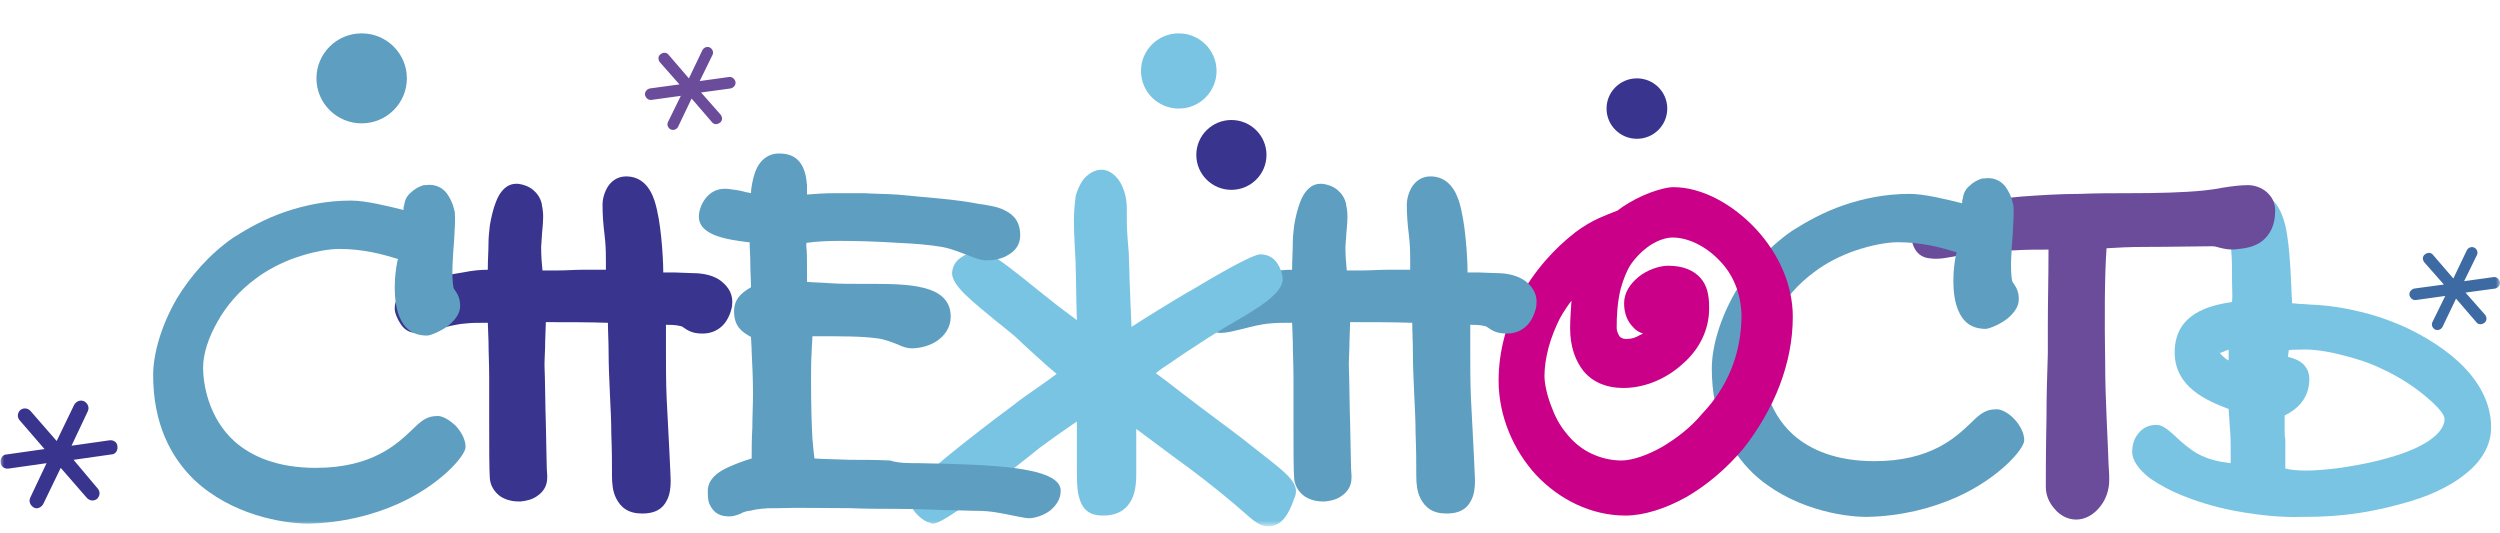 <svg width="300" height="64" viewBox="0 0 300 64" fill="none" xmlns="http://www.w3.org/2000/svg">
<mask id="mask0_301_161" style="mask-type:luminance" maskUnits="userSpaceOnUse" x="0" y="0" width="300" height="64">
<path d="M300 0H0V63.158H300V0Z" fill="white"/>
</mask>
<g mask="url(#mask0_301_161)">
<path fill-rule="evenodd" clip-rule="evenodd" d="M296.344 44.781C297.964 46.715 298.935 48.891 298.935 51.308C298.935 53.484 297.721 55.418 295.858 56.869C293.915 58.48 291.081 59.689 288.328 60.415C282.822 61.946 279.097 62.026 276.101 62.026C273.997 62.107 271.486 61.865 269.057 61.462C266.629 61.059 264.281 60.415 262.256 59.609C260.556 58.964 259.099 58.158 258.046 57.433C256.669 56.385 255.86 55.257 255.86 54.209C255.86 53.404 256.103 52.598 256.589 52.033C257.074 51.389 257.803 50.986 258.775 50.986C259.503 50.986 260.151 51.55 260.961 52.275C261.689 53.001 262.742 53.887 263.714 54.451C265.251 55.257 266.467 55.418 267.681 55.579C267.681 55.015 267.681 54.209 267.681 53.404C267.681 52.436 267.6 51.389 267.519 50.422C267.519 49.938 267.437 49.455 267.437 49.052H267.357C264.847 48.085 260.961 46.473 260.961 42.282C260.961 37.608 265.171 36.641 267.843 36.238C267.924 35.432 267.843 34.707 267.843 33.821V32.289C267.843 31.242 267.763 30.113 267.681 29.146C267.6 27.776 267.519 26.648 267.6 25.923V25.842C267.762 25.036 268.167 24.392 268.815 23.908C269.462 23.425 270.272 23.102 271.162 23.264C272.862 23.505 273.754 25.117 274.239 27.051C274.564 28.502 274.725 30.275 274.807 31.645C274.887 32.37 274.887 33.498 274.968 34.546C274.968 35.191 275.049 35.835 275.049 36.399C275.454 36.399 275.858 36.48 276.183 36.48C276.587 36.48 277.074 36.56 277.478 36.56C279.422 36.641 281.446 36.964 283.389 37.447C285.413 37.931 287.357 38.656 289.218 39.542C292.133 40.993 294.643 42.766 296.344 44.781ZM291.972 52.517C292.782 51.872 293.349 51.066 293.349 50.261C293.349 49.777 292.619 48.891 291.404 47.843C289.947 46.553 288.004 45.264 285.899 44.297C284.279 43.491 282.418 42.927 280.717 42.524C278.774 42.041 277.074 41.879 276.021 41.96H275.535C275.211 41.96 274.968 41.96 274.644 42.041C274.644 42.282 274.564 42.524 274.564 42.846H274.644C275.292 43.008 275.94 43.249 276.425 43.733C276.993 44.297 277.235 45.103 277.074 46.151C276.993 46.876 276.668 47.762 276.021 48.488C275.617 48.971 274.968 49.455 274.158 49.858V50.261V51.55C274.158 51.953 274.158 52.356 274.239 52.759V52.839C274.239 53.484 274.239 53.887 274.239 54.209C274.239 54.854 274.239 55.499 274.239 55.821V56.224C274.887 56.385 275.617 56.466 276.831 56.466C277.56 56.466 279.503 56.385 281.85 55.982C283.308 55.74 285.008 55.418 286.628 54.935C288.651 54.37 290.676 53.565 291.972 52.517ZM267.437 43.249C267.437 42.846 267.437 42.363 267.437 41.96C267.357 41.96 267.276 42.041 267.196 42.041C266.871 42.202 266.629 42.282 266.386 42.363C266.547 42.524 266.71 42.766 266.953 42.927C267.114 43.088 267.276 43.169 267.437 43.249ZM266.224 42.041C266.224 42.121 266.304 42.282 266.304 42.363V42.282L266.224 42.041ZM266.224 41.96L266.304 42.282C266.224 41.96 266.143 41.557 266.224 41.96Z" fill="#7AC4E3"/>
<path fill-rule="evenodd" clip-rule="evenodd" d="M233.836 25.682C233.513 25.924 233.269 26.005 233.269 26.166C233.35 26.085 233.593 25.924 233.836 25.682Z" fill="black"/>
<path fill-rule="evenodd" clip-rule="evenodd" d="M119.753 34.709C118.863 33.662 118.538 32.856 118.133 32.936L117.89 33.017H117.728C118.214 33.42 118.943 33.984 119.753 34.709Z" fill="black"/>
<path d="M43.399 14.802C46.394 14.802 48.824 12.385 48.824 9.403C48.824 6.421 46.394 4.003 43.399 4.003C40.403 4.003 37.974 6.421 37.974 9.403C37.974 12.385 40.403 14.802 43.399 14.802Z" fill="#5D9EC1"/>
<path d="M141.451 13.029C143.956 13.029 145.986 11.009 145.986 8.516C145.986 6.024 143.956 4.003 141.451 4.003C138.947 4.003 136.918 6.024 136.918 8.516C136.918 11.009 138.947 13.029 141.451 13.029Z" fill="#7AC4E3"/>
<path d="M147.768 22.781C150.093 22.781 151.978 20.905 151.978 18.59C151.978 16.276 150.093 14.4 147.768 14.4C145.443 14.4 143.557 16.276 143.557 18.59C143.557 20.905 145.443 22.781 147.768 22.781Z" fill="#39348E"/>
<path d="M196.429 16.655C198.442 16.655 200.072 15.032 200.072 13.029C200.072 11.026 198.442 9.403 196.429 9.403C194.417 9.403 192.785 11.026 192.785 13.029C192.785 15.032 194.417 16.655 196.429 16.655Z" fill="#39348E"/>
<path fill-rule="evenodd" clip-rule="evenodd" d="M11.74 58.643C12.064 59.046 11.983 59.529 11.659 59.852C11.254 60.174 10.768 60.094 10.444 59.771L7.287 56.145L5.182 60.496C4.939 60.899 4.453 61.141 4.048 60.899C3.643 60.658 3.4 60.174 3.643 59.691L5.586 55.581L1.052 56.225C0.566 56.306 0.081 55.983 0.081 55.5C-0 55.017 0.323 54.533 0.809 54.533L5.343 53.888L2.348 50.423C2.024 50.02 2.105 49.536 2.429 49.214C2.833 48.892 3.319 48.972 3.643 49.295L6.801 52.921L8.906 48.569C9.149 48.166 9.635 47.925 10.121 48.166C10.525 48.408 10.768 48.892 10.525 49.375L8.582 53.485L13.117 52.84C13.602 52.76 14.088 53.082 14.088 53.566C14.169 54.049 13.845 54.533 13.359 54.533L8.825 55.178L11.74 58.643Z" fill="#39348E"/>
<path fill-rule="evenodd" clip-rule="evenodd" d="M298.207 37.77C298.449 38.092 298.449 38.495 298.125 38.737C297.801 38.979 297.397 38.979 297.154 38.656L294.725 35.836L293.106 39.221C292.943 39.543 292.539 39.704 292.215 39.543C291.89 39.382 291.729 38.979 291.89 38.656L293.429 35.513L289.947 35.997C289.543 36.078 289.219 35.755 289.137 35.433C289.057 35.03 289.381 34.708 289.704 34.627L293.267 34.144L290.919 31.484C290.676 31.162 290.676 30.759 291 30.517C291.324 30.275 291.729 30.275 291.972 30.598L294.401 33.418L296.019 30.033C296.182 29.711 296.588 29.55 296.911 29.711C297.235 29.872 297.397 30.275 297.235 30.598L295.696 33.74L299.178 33.257C299.583 33.176 299.907 33.499 299.988 33.821C300.068 34.224 299.744 34.546 299.421 34.627L295.858 35.111L298.207 37.77Z" fill="#3D6AA2"/>
<path fill-rule="evenodd" clip-rule="evenodd" d="M86.474 13.757C86.717 14.079 86.717 14.482 86.393 14.724C86.069 14.966 85.664 14.966 85.421 14.643L82.992 11.823L81.374 15.207C81.211 15.53 80.806 15.691 80.482 15.53C80.158 15.368 79.996 14.966 80.158 14.643L81.697 11.5L78.215 11.984C77.81 12.064 77.486 11.742 77.406 11.42C77.325 11.017 77.649 10.694 77.972 10.614L81.535 10.13L79.188 7.471C78.944 7.148 78.944 6.746 79.268 6.504C79.592 6.262 79.996 6.262 80.239 6.584L82.668 9.405L84.287 6.02C84.45 5.698 84.854 5.537 85.178 5.698C85.503 5.859 85.664 6.262 85.503 6.584L83.964 9.727L87.446 9.244C87.85 9.163 88.174 9.486 88.256 9.808C88.336 10.211 88.013 10.533 87.689 10.614L84.126 11.097L86.474 13.757Z" fill="#6B4C9A"/>
<path fill-rule="evenodd" clip-rule="evenodd" d="M271.974 23.022C272.621 23.586 273.026 24.312 273.026 25.279C273.026 27.052 272.378 28.18 271.488 28.905C270.678 29.55 269.625 29.792 268.654 29.872C267.601 30.034 266.954 29.872 266.306 29.711C266.062 29.631 265.739 29.55 265.496 29.55C264.039 29.55 260.476 29.631 257.318 29.631C255.618 29.631 253.999 29.711 252.785 29.792C252.542 33.257 252.542 38.334 252.622 43.653V43.733C252.622 47.763 252.946 52.92 253.026 55.66C253.108 56.708 253.108 57.434 253.108 57.595C253.108 58.803 252.703 59.932 252.056 60.737C251.326 61.705 250.274 62.349 249.14 62.349C248.169 62.349 247.197 61.866 246.55 61.06C245.901 60.335 245.497 59.448 245.497 58.401C245.497 57.353 245.497 54.21 245.578 50.1C245.578 47.602 245.658 44.862 245.74 42.444V39.221C245.74 36.078 245.821 33.418 245.821 29.953C244.607 29.953 243.149 29.953 241.853 30.034C239.829 30.114 237.806 30.195 236.59 30.356C235.943 30.436 235.457 30.598 234.971 30.678C233.675 30.92 232.704 31.162 231.571 31C230.599 30.92 229.951 30.356 229.628 29.55C229.385 28.986 229.303 28.422 229.385 27.858C229.546 25.843 231.246 25.52 234.161 24.876C234.728 24.795 235.376 24.634 236.267 24.473C237.237 24.231 239.667 23.828 242.582 23.586C244.768 23.425 247.278 23.264 249.626 23.264C251.569 23.183 253.594 23.183 255.456 23.183C258.938 23.183 262.096 23.103 264.443 22.861C265.092 22.78 265.901 22.7 266.629 22.539C268.087 22.297 269.058 22.216 269.788 22.216C270.435 22.216 271.326 22.458 271.974 23.022Z" fill="#6B4C9A"/>
<path fill-rule="evenodd" clip-rule="evenodd" d="M241.772 50.343C242.419 51.068 242.906 51.954 242.906 52.841C242.906 53.889 239.828 57.434 234.728 59.691C231.812 60.98 228.169 61.947 224.039 62.028C220.962 62.028 214.81 60.98 210.356 56.79C207.522 54.05 205.417 50.02 205.417 44.218C205.417 41.639 206.389 38.254 208.25 35.031C209.869 32.371 212.138 29.712 215.051 27.697C216.833 26.569 218.857 25.441 221.206 24.635C223.554 23.829 226.225 23.265 229.14 23.265C230.922 23.265 233.513 23.91 235.456 24.393C235.456 24.232 235.456 23.99 235.538 23.829C235.618 23.184 235.861 22.701 236.347 22.298C236.751 21.895 237.318 21.573 237.885 21.412H237.967H238.047H238.128C239.181 21.25 240.071 21.653 240.638 22.379C241.043 22.943 241.367 23.587 241.529 24.313C241.529 24.474 241.61 24.554 241.61 24.554V24.635C241.69 25.441 241.61 26.65 241.529 28.1C241.367 30.034 241.204 32.371 241.447 33.661C241.447 33.742 241.529 33.903 241.61 33.983C241.933 34.467 242.257 34.95 242.257 35.917C242.257 36.804 241.69 37.529 240.963 38.174C240.071 38.899 238.694 39.463 238.29 39.463C236.508 39.463 235.537 38.577 234.971 37.207C234.565 36.24 234.403 34.95 234.403 33.742C234.403 32.371 234.565 31.324 234.728 30.518L234.808 30.276C233.999 30.034 232.946 29.712 231.732 29.47C230.517 29.229 229.14 29.067 227.764 29.067C226.468 29.067 224.606 29.39 222.501 30.115C220.882 30.679 219.1 31.566 217.643 32.694C215.781 34.064 214.161 35.917 213.108 37.852C212.056 39.705 211.408 41.639 211.408 43.331C211.408 45.104 211.975 49.295 215.214 52.196C217.237 53.969 220.315 55.339 224.931 55.339C231.65 55.339 234.646 52.519 236.428 50.826C237.399 49.859 238.128 49.214 239.181 49.134H239.343C239.99 48.973 241.043 49.537 241.772 50.343Z" fill="#5D9EC1"/>
<path fill-rule="evenodd" clip-rule="evenodd" d="M210.762 27.536C213.353 30.357 215.135 34.064 215.135 38.013C215.135 40.833 214.568 43.573 213.596 46.152C212.543 48.973 210.924 51.632 209.224 53.808C207.118 56.306 204.771 58.24 202.422 59.611C199.831 61.061 197.24 61.867 195.054 61.867C190.925 61.867 187.119 59.933 184.367 57.032C181.614 54.05 179.832 49.94 179.832 45.669C179.832 42.123 180.804 38.819 182.261 35.918C184.042 32.533 186.553 29.793 189.063 27.859C190.033 27.133 191.006 26.569 191.896 26.166C192.625 25.844 193.435 25.522 194.082 25.28C194.892 24.635 196.025 23.991 197.078 23.507C198.536 22.862 199.993 22.459 200.803 22.459C204.203 22.459 207.928 24.474 210.762 27.536ZM207.685 44.46C208.494 42.526 208.981 40.269 208.981 37.771C208.9 35.112 207.928 32.936 206.471 31.404C204.771 29.551 202.585 28.503 200.722 28.503C199.913 28.503 199.021 28.826 198.211 29.309C197.321 29.873 196.431 30.679 195.701 31.727C195.215 32.452 194.811 33.5 194.488 34.628C194.082 36.24 194.001 37.932 194.001 39.302V39.383C194.001 39.705 194.164 40.028 194.325 40.35C194.488 40.511 194.731 40.672 195.054 40.672H195.215H195.297C195.783 40.672 196.268 40.511 196.674 40.269C196.835 40.189 196.997 40.108 197.16 40.028C196.674 39.866 196.268 39.624 195.944 39.222C195.297 38.577 194.892 37.61 194.892 36.401C194.892 35.112 195.621 34.064 196.593 33.258C197.644 32.372 199.183 31.888 200.156 31.888C202.017 31.888 203.232 32.452 204.042 33.339C204.851 34.225 205.094 35.434 205.094 36.804V37.046C205.094 39.624 203.879 41.962 201.936 43.654C200.074 45.346 197.644 46.474 195.054 46.555H194.731C192.868 46.555 191.168 45.91 190.033 44.541C189.063 43.332 188.415 41.639 188.415 39.383C188.415 38.496 188.496 37.288 188.576 36.079C188.09 36.723 187.606 37.449 187.2 38.174C186.633 39.302 186.147 40.511 185.824 41.72C185.5 42.929 185.337 44.138 185.337 45.105C185.337 45.91 185.581 47.281 186.147 48.731C186.553 49.859 187.119 50.988 187.929 51.955C188.739 53.002 189.792 53.889 191.006 54.453C192.058 54.936 193.272 55.259 194.568 55.259C195.783 55.259 197.564 54.695 199.426 53.647C201.046 52.68 202.826 51.391 204.285 49.618C205.742 48.086 206.875 46.394 207.685 44.46Z" fill="#CA0088"/>
<path fill-rule="evenodd" clip-rule="evenodd" d="M183.069 33.741C183.961 34.466 184.528 35.353 184.365 36.642V36.723C184.204 37.609 183.799 38.496 183.232 39.06C182.585 39.704 181.775 40.027 180.803 40.027C179.669 40.027 179.103 39.704 178.536 39.301C178.456 39.221 178.293 39.14 178.213 39.14C177.646 38.979 176.997 38.979 176.431 38.979C176.431 39.785 176.431 40.752 176.431 41.88C176.431 43.814 176.431 45.91 176.511 47.763C176.593 49.697 176.754 52.035 176.836 54.049C176.917 55.822 176.997 57.273 176.997 57.676C176.997 58.481 176.917 59.368 176.511 60.093C176.026 61.06 175.135 61.624 173.597 61.624C171.896 61.624 171.006 60.899 170.439 59.771C170.035 58.965 169.953 57.998 169.953 57.031V56.95C169.953 55.822 169.953 53.969 169.872 52.115C169.872 50.664 169.792 48.972 169.71 47.36C169.629 45.587 169.549 43.895 169.549 42.283C169.549 40.994 169.468 39.785 169.468 38.737C167.443 38.657 164.124 38.657 162.018 38.657L161.938 40.913C161.938 42.041 161.857 43.009 161.857 43.815C161.938 45.829 161.937 48.489 162.018 50.906C162.099 53.888 162.099 56.467 162.181 57.031V57.111V57.192V57.273V57.353C162.181 58.32 161.694 59.046 160.965 59.529C160.399 59.932 159.751 60.093 159.022 60.174H158.942H158.779H158.699C157.889 60.174 157.079 59.932 156.512 59.529C155.865 59.046 155.379 58.32 155.299 57.434C155.217 56.386 155.217 53.485 155.217 50.342C155.217 48.892 155.217 47.36 155.217 45.184C155.217 43.653 155.136 42.283 155.136 40.994L155.056 38.737C154.893 38.737 154.65 38.737 154.489 38.737C153.84 38.737 153.111 38.737 152.383 38.818C151.25 38.899 150.115 39.221 149.144 39.463C148.092 39.704 147.282 39.946 146.472 39.946C145.663 39.946 145.015 39.543 144.61 38.899C144.206 38.334 143.882 37.529 143.882 37.045C143.882 34.224 147.768 33.499 151.088 32.854L152.06 32.693C153.274 32.452 154.164 32.371 155.056 32.371V32.049C155.056 31.162 155.136 30.114 155.136 29.067C155.136 28.503 155.217 27.777 155.299 27.052C155.46 26.085 155.703 25.038 156.026 24.232C156.513 22.942 157.322 22.056 158.456 22.056H158.618H158.699C159.346 22.136 159.994 22.378 160.481 22.781C160.965 23.184 161.371 23.748 161.532 24.473V24.554C161.775 25.682 161.694 26.407 161.614 27.455C161.532 28.1 161.532 28.825 161.451 29.631C161.451 30.679 161.532 31.726 161.614 32.452C162.181 32.452 162.828 32.452 163.557 32.452C164.528 32.452 165.5 32.371 166.39 32.371C166.714 32.371 167.282 32.371 167.849 32.371C168.415 32.371 168.819 32.371 169.225 32.371C169.225 32.129 169.225 31.807 169.225 31.484C169.225 30.759 169.225 29.873 169.143 28.986L169.063 28.18C168.9 26.891 168.819 25.763 168.819 24.554C168.819 23.829 169.062 23.023 169.468 22.378C169.953 21.653 170.682 21.169 171.654 21.169C173.435 21.169 174.487 22.378 175.054 24.07C175.46 25.36 175.701 26.891 175.864 28.503C176.026 30.114 176.107 31.646 176.107 32.693H177.16C177.969 32.693 178.94 32.774 179.589 32.774C180.965 32.774 182.179 33.096 183.069 33.741Z" fill="#5D9EC1"/>
<path fill-rule="evenodd" clip-rule="evenodd" d="M151.088 54.212C154.813 57.114 156.189 58.161 155.217 60.015V60.096C154.65 61.546 153.922 63.158 152.14 63.158C151.169 63.158 150.44 62.513 148.983 61.224C147.688 60.096 145.663 58.403 142.667 56.147C140.967 54.938 139.186 53.568 137.647 52.44L136.351 51.472C136.351 53.326 136.351 55.18 136.351 56.227V56.791C136.351 58.242 136.19 59.37 135.622 60.257C134.975 61.304 133.922 61.868 132.385 61.868C130.683 61.868 129.874 61.143 129.469 59.612C129.226 58.726 129.226 57.517 129.226 55.905C129.226 54.938 129.226 54.212 129.226 53.487C129.226 52.52 129.226 51.553 129.226 50.586L128.74 50.908C127.444 51.795 126.068 52.762 124.774 53.729C123.072 55.099 119.51 57.92 116.676 60.015C114.49 61.627 112.628 62.836 111.981 62.836H111.818L111.656 62.755C111.008 62.594 110.361 62.11 109.875 61.546C109.389 60.982 109.065 60.257 109.065 59.531C109.065 58.887 111.089 56.872 113.761 54.696C116.029 52.843 118.943 50.586 121.453 48.733C122.668 47.765 123.639 47.121 124.449 46.557C125.258 45.992 126.068 45.428 126.797 44.864C126.474 44.623 126.15 44.3 125.744 43.978C124.854 43.172 123.478 41.963 121.778 40.351C120.886 39.626 120.239 39.062 119.592 38.578C116.676 36.161 114.247 34.307 114.247 32.776V32.695C114.328 31.809 114.814 31.164 115.543 30.761C116.11 30.358 116.919 30.197 117.567 30.117C118.782 30.197 120.563 31.648 122.831 33.421C123.801 34.227 124.854 35.032 125.744 35.758C127.04 36.805 128.254 37.692 129.226 38.417C129.146 36.322 129.146 33.824 129.064 31.325L128.983 29.794C128.822 26.812 128.822 25.604 129.064 23.67V23.589C129.226 22.944 129.55 22.139 130.036 21.494C130.603 20.849 131.332 20.365 132.222 20.365C133.112 20.365 134.085 21.091 134.651 22.3C134.975 23.025 135.218 23.911 135.218 25.04V25.12V25.926C135.218 27.135 135.218 27.699 135.461 30.439V30.52C135.461 31.406 135.542 32.373 135.542 33.34C135.622 35.516 135.704 37.611 135.785 39.223C137.647 38.014 140.4 36.322 142.586 35.032L142.749 34.952C145.988 33.018 150.278 30.52 151.25 30.52C152.14 30.52 152.789 30.922 153.193 31.487C153.679 32.131 153.922 33.018 153.922 33.501C153.922 35.194 151.007 36.967 147.931 38.74C146.958 39.304 145.906 39.949 145.015 40.513C143.396 41.56 141.776 42.608 140.4 43.575C139.753 43.978 139.186 44.381 138.7 44.784C139.59 45.428 140.643 46.234 141.776 47.121C143.233 48.249 144.853 49.458 146.472 50.667C148.335 52.037 149.874 53.246 151.088 54.212Z" fill="#7AC4E3"/>
<path fill-rule="evenodd" clip-rule="evenodd" d="M110.281 55.58C118.296 55.742 127.283 55.903 127.283 58.885C127.283 59.932 126.717 60.657 126.069 61.222C125.26 61.866 124.125 62.189 123.478 62.189C123.074 62.189 122.425 62.027 121.535 61.866C120.401 61.624 118.863 61.302 117.406 61.302C116.353 61.302 115.057 61.222 113.6 61.222C111.818 61.141 109.794 61.06 106.636 61.06C105.665 61.06 103.883 61.06 102.021 60.98C98.945 60.98 95.786 60.899 93.357 60.98H92.872C91.9 60.98 90.847 61.06 89.957 61.302H89.876H89.794C89.471 61.383 89.147 61.463 88.904 61.624C88.338 61.866 87.851 62.027 87.124 61.947C86.151 61.866 85.585 61.383 85.179 60.577C84.938 60.093 84.938 59.529 84.938 58.885C84.938 57.514 86.151 56.547 87.771 55.903C88.5 55.58 89.39 55.258 90.2 55.016C90.2 54.049 90.2 52.679 90.281 51.309C90.281 49.939 90.361 48.569 90.361 47.36C90.361 45.587 90.281 43.734 90.2 42.203C90.2 41.558 90.12 40.913 90.12 40.43C89.067 39.866 88.175 39.221 88.094 37.609C88.014 35.917 88.904 35.191 90.12 34.466C90.12 33.66 90.037 32.613 90.037 31.565C90.037 30.678 89.957 29.792 89.957 29.067H89.794C87.285 28.744 83.561 28.261 83.885 25.682V25.602C84.046 24.715 84.451 23.909 85.099 23.345C85.747 22.781 86.556 22.539 87.608 22.7C88.257 22.781 88.824 22.861 89.39 23.023C89.633 23.103 89.876 23.103 90.12 23.184C90.12 22.781 90.2 22.297 90.281 21.895C90.443 21.088 90.686 20.283 91.09 19.718C91.576 18.993 92.306 18.51 93.196 18.429C95.949 18.268 96.678 20.122 96.839 22.217C96.839 22.62 96.839 22.942 96.839 23.345C97.811 23.265 98.945 23.184 100.078 23.184C101.211 23.184 102.507 23.184 103.722 23.184C105.017 23.265 106.313 23.265 107.608 23.345C109.389 23.506 111.171 23.667 112.79 23.828C114.571 23.99 116.272 24.232 117.486 24.473C118.619 24.634 119.672 24.796 120.482 25.198C121.697 25.763 122.425 26.649 122.425 28.261C122.425 29.308 121.858 30.114 120.968 30.598C120.239 31.081 119.186 31.243 118.376 31.243C117.729 31.243 117.082 31.001 116.272 30.678C115.381 30.356 114.328 29.873 113.033 29.631C111.657 29.389 109.794 29.228 107.851 29.147C105.422 28.986 102.831 28.906 100.807 28.906C99.188 28.906 97.811 28.986 96.758 29.147V29.55C96.839 30.276 96.839 31.082 96.839 31.968V32.693C96.839 33.177 96.839 33.499 96.839 33.822C97.568 33.902 98.539 33.902 99.511 33.983C100.726 34.063 102.021 34.063 103.236 34.063H104.126C108.904 34.063 114.086 34.063 114.086 38.012C114.086 39.221 113.438 40.188 112.547 40.833C111.657 41.477 110.442 41.8 109.389 41.8C108.904 41.8 108.336 41.639 107.689 41.316C107.042 41.075 106.069 40.672 105.179 40.591C103.397 40.349 101.131 40.349 97.892 40.349H97.487C97.487 40.913 97.406 41.477 97.406 42.042C97.325 43.25 97.325 44.54 97.325 45.668C97.325 48.811 97.406 51.067 97.487 52.599C97.568 53.566 97.649 54.372 97.731 55.016C98.701 55.097 100.158 55.097 102.021 55.177C103.397 55.177 105.017 55.177 106.799 55.258C107.769 55.58 108.985 55.58 110.281 55.58Z" fill="#5D9EC1"/>
<path fill-rule="evenodd" clip-rule="evenodd" d="M86.554 33.741C87.444 34.466 88.011 35.353 87.85 36.642V36.723C87.688 37.609 87.283 38.496 86.717 39.06C86.068 39.704 85.258 40.027 84.287 40.027C83.154 40.027 82.588 39.704 82.021 39.301C81.939 39.221 81.778 39.14 81.696 39.14C81.129 38.979 80.482 38.979 79.915 38.979C79.915 39.785 79.915 40.752 79.915 41.88C79.915 43.814 79.915 45.91 79.996 47.763C80.076 49.697 80.239 52.035 80.319 54.049C80.401 55.822 80.482 57.273 80.482 57.676C80.482 58.481 80.401 59.368 79.996 60.093C79.51 61.06 78.619 61.624 77.081 61.624C75.381 61.624 74.49 60.899 73.924 59.771C73.518 58.965 73.438 57.998 73.438 57.031V56.95C73.438 55.822 73.438 53.969 73.357 52.115C73.357 50.664 73.275 48.972 73.194 47.36C73.114 45.587 73.033 43.895 73.033 42.283C73.033 40.994 72.951 39.785 72.951 38.737C70.928 38.657 67.608 38.657 65.503 38.657L65.422 40.913C65.422 42.041 65.34 43.009 65.34 43.815C65.422 45.829 65.422 48.489 65.503 50.906C65.583 53.888 65.583 56.467 65.664 57.031V57.111V57.192V57.273V57.353C65.664 58.32 65.179 59.046 64.45 59.529C63.883 59.932 63.236 60.093 62.507 60.174H62.426H62.264H62.183C61.374 60.174 60.564 59.932 59.997 59.529C59.349 59.046 58.862 58.32 58.782 57.434C58.701 56.386 58.701 53.485 58.701 50.342C58.701 48.892 58.701 47.36 58.701 45.184C58.701 43.653 58.621 42.283 58.621 40.994L58.539 38.737C58.378 38.737 58.135 38.737 57.972 38.737C57.325 38.737 56.596 38.737 55.867 38.818C54.733 38.899 53.6 39.221 52.629 39.463C51.576 39.704 50.767 39.946 49.957 39.946C49.147 39.946 48.499 39.543 48.094 38.899C47.689 38.334 47.365 37.529 47.365 37.045C47.365 34.224 51.253 33.499 54.572 32.854L55.543 32.693C56.758 32.452 57.649 32.371 58.539 32.371V32.049C58.539 31.162 58.621 30.114 58.621 29.067C58.621 28.503 58.701 27.777 58.782 27.052C58.944 26.085 59.188 25.038 59.511 24.232C59.997 22.942 60.807 22.056 61.94 22.056H62.101H62.183C62.831 22.136 63.478 22.378 63.964 22.781C64.45 23.184 64.854 23.748 65.017 24.473V24.554C65.26 25.682 65.179 26.407 65.097 27.455C65.017 28.1 65.017 28.825 64.936 29.631C64.936 30.679 65.017 31.726 65.097 32.452C65.664 32.452 66.312 32.452 67.042 32.452C68.013 32.452 68.985 32.371 69.875 32.371C70.199 32.371 70.765 32.371 71.332 32.371C71.899 32.371 72.304 32.371 72.708 32.371C72.708 32.129 72.708 31.807 72.708 31.484C72.708 30.759 72.708 29.873 72.628 28.986L72.547 28.18C72.385 26.891 72.304 25.763 72.304 24.554C72.304 23.829 72.547 23.023 72.951 22.378C73.438 21.653 74.167 21.169 75.138 21.169C76.919 21.169 77.972 22.378 78.539 24.07C78.943 25.36 79.186 26.891 79.349 28.503C79.51 30.114 79.592 31.646 79.592 32.693H80.643C81.453 32.693 82.425 32.774 83.072 32.774C84.531 32.774 85.744 33.096 86.554 33.741Z" fill="#39348E"/>
<path fill-rule="evenodd" clip-rule="evenodd" d="M54.735 51.147C55.382 51.872 55.868 52.759 55.868 53.645C55.868 54.693 52.79 58.239 47.69 60.495C44.775 61.785 41.132 62.752 37.003 62.832C33.925 62.832 27.772 61.785 23.318 57.594C20.485 54.854 18.379 50.825 18.379 45.022C18.379 42.444 19.351 39.059 21.214 35.835C22.833 33.176 25.1 30.516 28.015 28.502C29.796 27.373 31.821 26.245 34.168 25.439C36.517 24.634 39.189 24.069 42.103 24.069C43.885 24.069 46.475 24.714 48.418 25.198C48.418 25.036 48.418 24.795 48.5 24.634C48.581 23.989 48.824 23.505 49.31 23.102C49.714 22.699 50.281 22.377 50.847 22.216H50.929H51.01H51.09C52.143 22.055 53.033 22.458 53.6 23.183C54.006 23.747 54.329 24.392 54.492 25.117C54.492 25.278 54.572 25.359 54.572 25.359V25.439C54.653 26.245 54.572 27.454 54.492 28.905C54.329 30.839 54.168 33.176 54.41 34.465C54.41 34.546 54.492 34.707 54.572 34.788C54.896 35.271 55.219 35.755 55.219 36.722C55.219 37.608 54.653 38.334 53.925 38.978C53.033 39.703 51.657 40.268 51.253 40.268C49.471 40.268 48.5 39.381 47.933 38.011C47.528 37.044 47.367 35.755 47.367 34.546C47.367 33.176 47.528 32.128 47.69 31.322L47.771 31.081C46.961 30.839 45.908 30.516 44.694 30.275C43.479 30.033 42.103 29.872 40.726 29.872C39.431 29.872 37.569 30.194 35.464 30.919C33.844 31.483 32.062 32.37 30.606 33.498C28.743 34.868 27.124 36.722 26.071 38.656C25.019 40.509 24.371 42.444 24.371 44.136C24.371 45.909 24.938 50.099 28.176 53.001C30.201 54.773 33.278 56.144 37.893 56.144C44.612 56.144 47.608 53.323 49.39 51.631C50.362 50.663 51.09 50.019 52.143 49.938H52.306C52.953 49.777 54.005 50.422 54.735 51.147Z" fill="#5D9EC1"/>
</g>
</svg>
